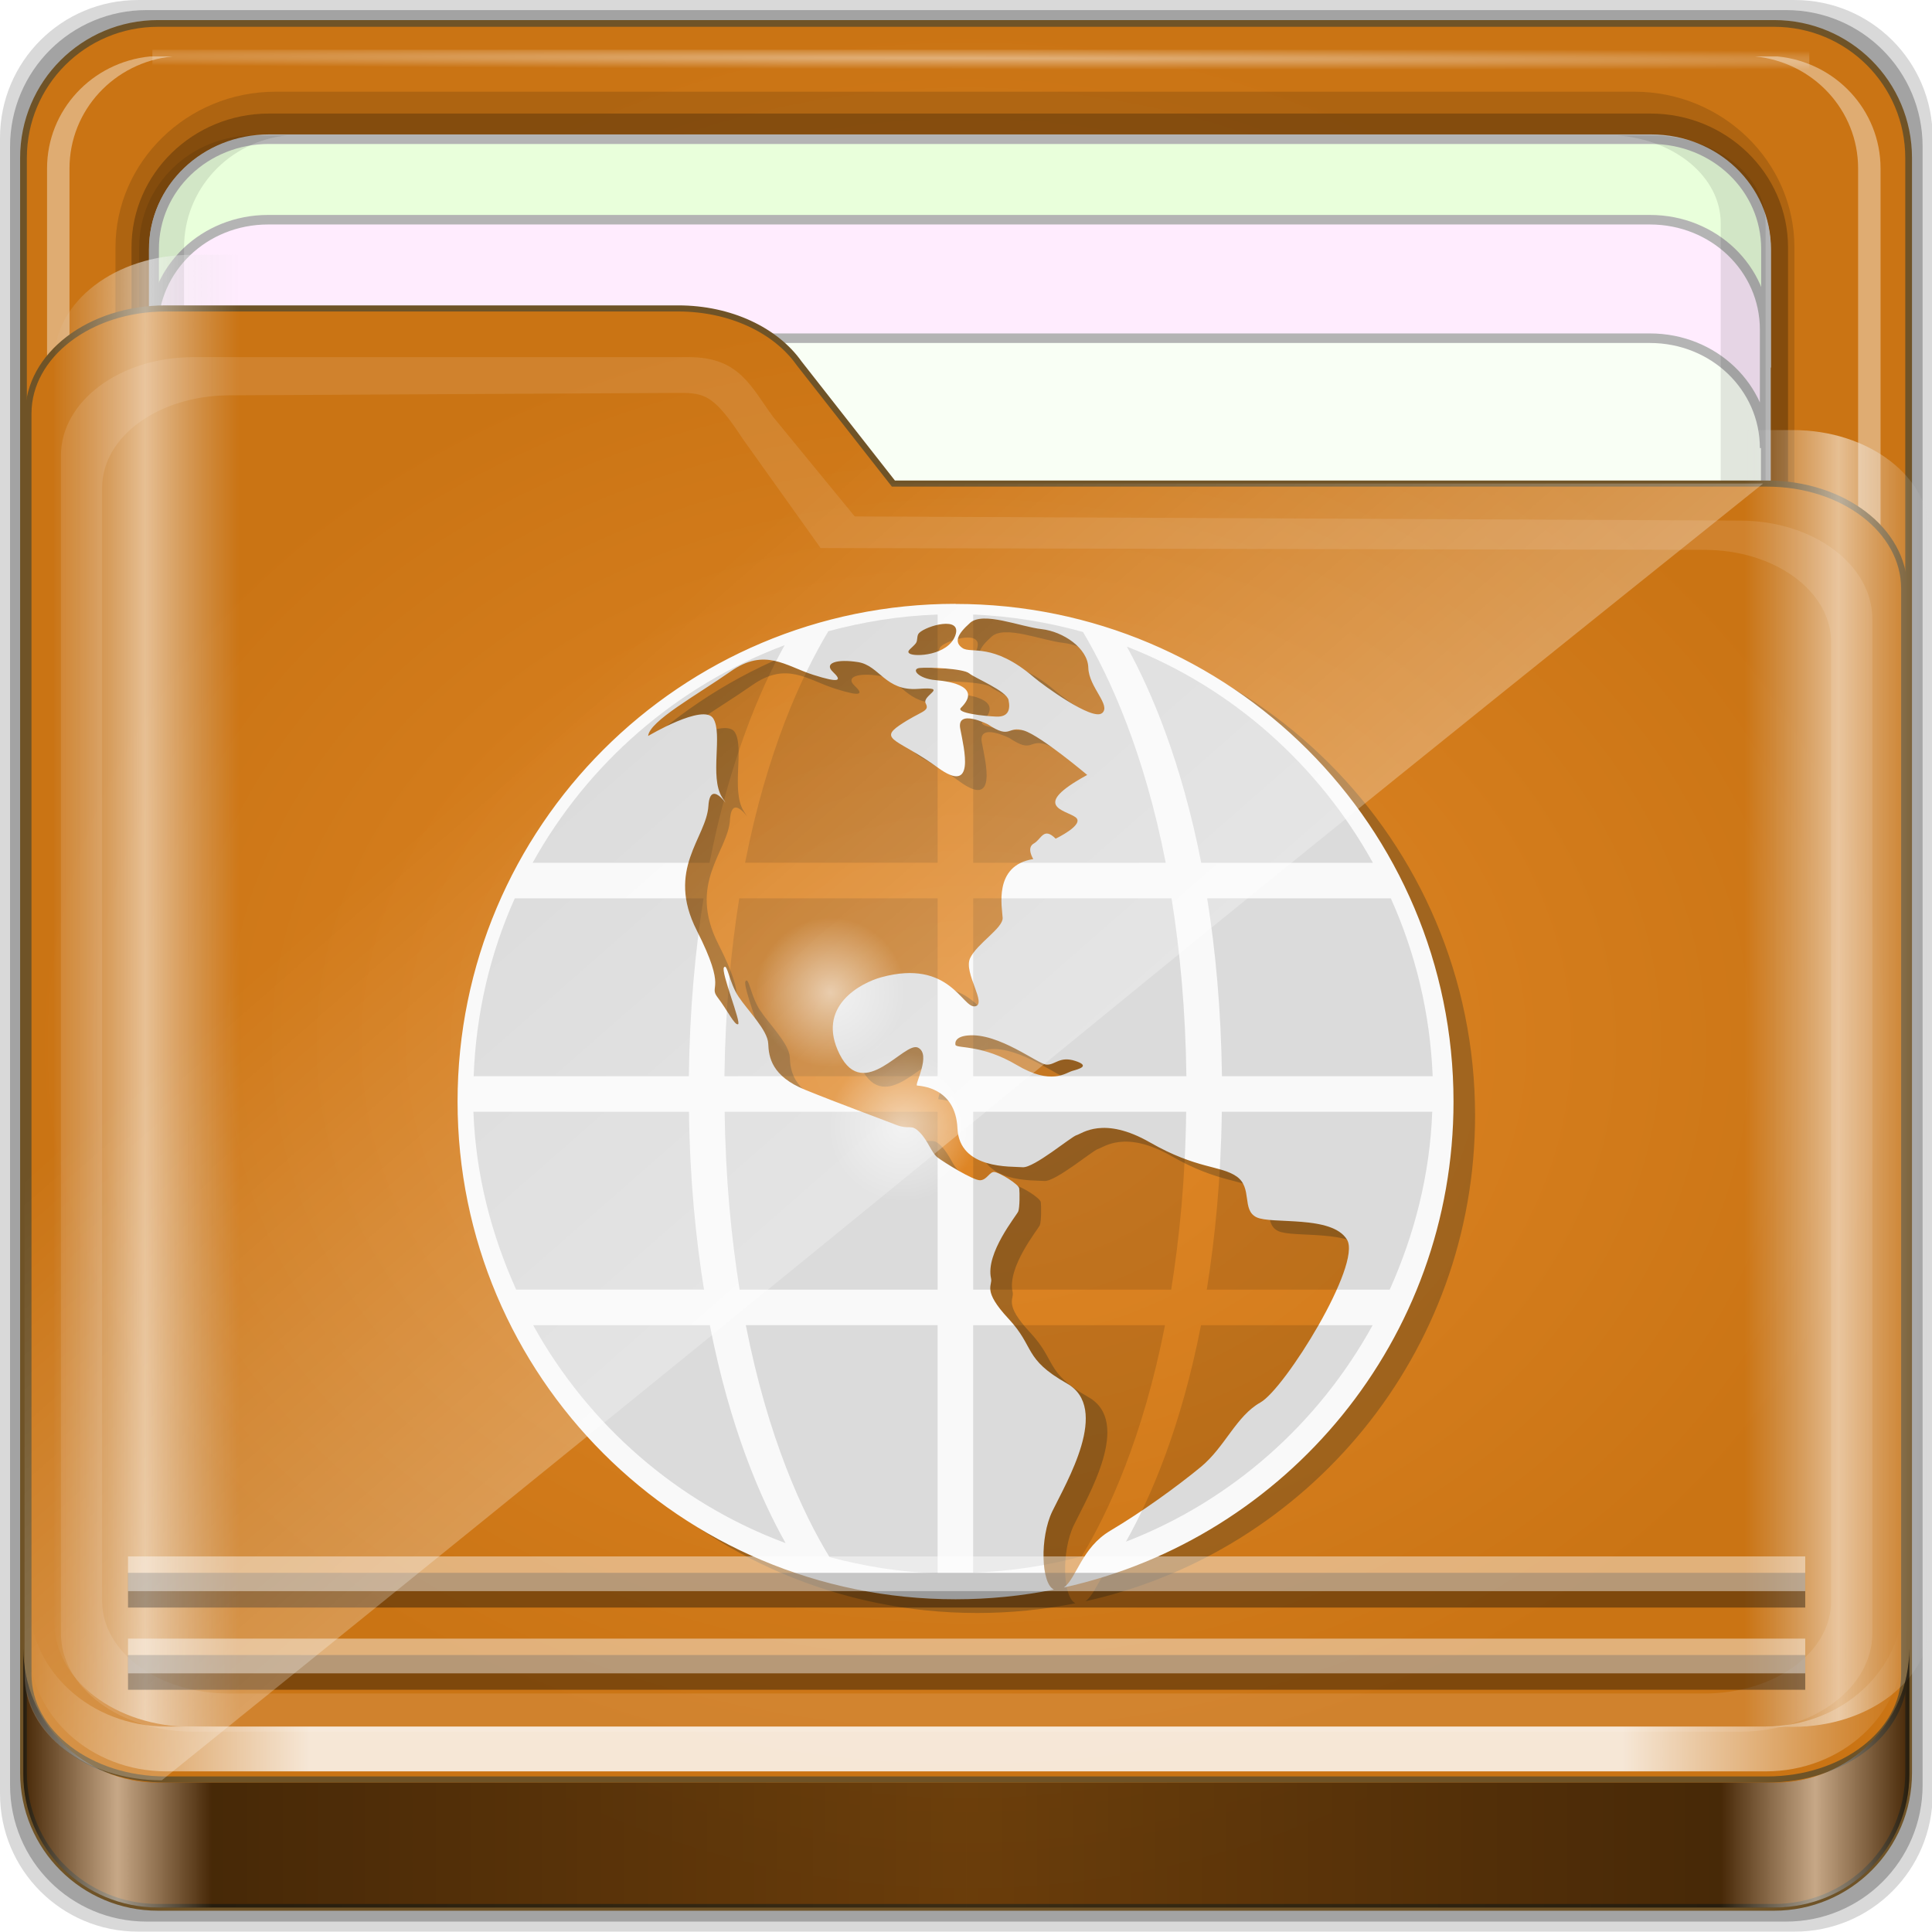 <?xml version="1.0" encoding="UTF-8" standalone="no"?>
<!-- Created with Inkscape (http://www.inkscape.org/) -->

<svg
   xmlns:dc="http://purl.org/dc/elements/1.1/"
   xmlns:cc="http://creativecommons.org/ns#"
   xmlns:rdf="http://www.w3.org/1999/02/22-rdf-syntax-ns#"
   xmlns:svg="http://www.w3.org/2000/svg"
   xmlns="http://www.w3.org/2000/svg"
   xmlns:xlink="http://www.w3.org/1999/xlink"
   xmlns:sodipodi="http://sodipodi.sourceforge.net/DTD/sodipodi-0.dtd"
   xmlns:inkscape="http://www.inkscape.org/namespaces/inkscape"
   width="96"
   height="96"
   id="svg2"
   version="1.1"
   inkscape:version="0.48.5 r10040"
   sodipodi:docname="folder-publicshare.svg">
  <script
     xlink:href=""
     id="script2985" />
  <defs
     id="defs4">
    <linearGradient
       inkscape:collect="always"
       id="linearGradient4144">
      <stop
         style="stop-color:#ffffff;stop-opacity:1;"
         offset="0"
         id="stop4146" />
      <stop
         style="stop-color:#ffffff;stop-opacity:0;"
         offset="1"
         id="stop4148" />
    </linearGradient>
    <radialGradient
       inkscape:collect="always"
       xlink:href="#linearGradient3872"
       id="radialGradient3883"
       gradientUnits="userSpaceOnUse"
       cx="48"
       cy="46.5"
       fx="48"
       fy="46.5"
       r="42.15" />
    <linearGradient
       id="linearGradient3872">
      <stop
         style="stop-color:#e28929;stop-opacity:1;"
         offset="0"
         id="stop3874" />
      <stop
         id="stop3880"
         offset="1"
         style="stop-color:#ca7414;stop-opacity:1;" />
    </linearGradient>
    <radialGradient
       inkscape:collect="always"
       xlink:href="#linearGradient3904"
       id="radialGradient3885"
       gradientUnits="userSpaceOnUse"
       gradientTransform="matrix(1.699,0.004,-9.9578932e-5,0.014,-31.242,-184.992)"
       cx="44.659"
       cy="-187.511"
       fx="44.659"
       fy="-187.511"
       r="36.916" />
    <linearGradient
       inkscape:collect="always"
       id="linearGradient3904">
      <stop
         style="stop-color:#ffffff;stop-opacity:1;"
         offset="0"
         id="stop3906" />
      <stop
         style="stop-color:#ffffff;stop-opacity:0;"
         offset="1"
         id="stop3908" />
    </linearGradient>
    <radialGradient
       inkscape:collect="always"
       xlink:href="#linearGradient3414"
       id="radialGradient3882"
       cx="48.308"
       cy="46.88"
       fx="48.308"
       fy="46.88"
       r="47.088"
       gradientTransform="matrix(1,0,0,0.794,0,9.635)"
       gradientUnits="userSpaceOnUse" />
    <linearGradient
       id="linearGradient3414">
      <stop
         style="stop-color:#e28929;stop-opacity:1;"
         offset="0"
         id="stop3416" />
      <stop
         id="stop3418"
         offset="1"
         style="stop-color:#ca7414;stop-opacity:1;" />
    </linearGradient>
    <linearGradient
       inkscape:collect="always"
       xlink:href="#linearGradient3832"
       id="linearGradient3889"
       gradientUnits="userSpaceOnUse"
       gradientTransform="matrix(1.123,0,0,1.056,-4.314,-5.958)"
       x1="6.076"
       y1="47.473"
       x2="89.924"
       y2="47.473" />
    <linearGradient
       id="linearGradient3832">
      <stop
         style="stop-color:#d8d8d8;stop-opacity:0;"
         offset="0"
         id="stop3834" />
      <stop
         id="stop3842"
         offset="0.05"
         style="stop-color:#ffffff;stop-opacity:1;" />
      <stop
         style="stop-color:#d8d8d8;stop-opacity:0;"
         offset="0.1"
         id="stop3846" />
      <stop
         id="stop3840"
         offset="0.5"
         style="stop-color:#d8d8d8;stop-opacity:0;" />
      <stop
         style="stop-color:#d8d8d8;stop-opacity:0;"
         offset="0.9"
         id="stop3844" />
      <stop
         id="stop3848"
         offset="0.95"
         style="stop-color:#ffffff;stop-opacity:1;" />
      <stop
         style="stop-color:#d8d8d8;stop-opacity:0;"
         offset="1"
         id="stop3836" />
    </linearGradient>
    <filter
       color-interpolation-filters="sRGB"
       inkscape:collect="always"
       id="filter4139">
      <feGaussianBlur
         inkscape:collect="always"
         stdDeviation="0.794"
         id="feGaussianBlur4141" />
    </filter>
    <linearGradient
       inkscape:collect="always"
       xlink:href="#linearGradient4188"
       id="linearGradient3891"
       gradientUnits="userSpaceOnUse"
       gradientTransform="translate(0,-2)"
       x1="6.25"
       y1="80.625"
       x2="89.75"
       y2="80.625" />
    <linearGradient
       id="linearGradient4188">
      <stop
         style="stop-color:#ffffff;stop-opacity:0;"
         offset="0"
         id="stop4190" />
      <stop
         id="stop4198"
         offset="0.15"
         style="stop-color:#ffffff;stop-opacity:1;" />
      <stop
         id="stop4196"
         offset="0.85"
         style="stop-color:#ffffff;stop-opacity:1;" />
      <stop
         style="stop-color:#ffffff;stop-opacity:0;"
         offset="1"
         id="stop4192" />
    </linearGradient>
    <linearGradient
       inkscape:collect="always"
       xlink:href="#linearGradient3298"
       id="linearGradient3893"
       gradientUnits="userSpaceOnUse"
       x1="1.121"
       y1="84.063"
       x2="95.496"
       y2="84.063" />
    <linearGradient
       id="linearGradient3298">
      <stop
         style="stop-color:#000000;stop-opacity:1;"
         offset="0"
         id="stop3300" />
      <stop
         id="stop3302"
         offset="0.05"
         style="stop-color:#ffffff;stop-opacity:1;" />
      <stop
         style="stop-color:#000000;stop-opacity:1;"
         offset="0.1"
         id="stop3304" />
      <stop
         id="stop3306"
         offset="0.5"
         style="stop-color:#000000;stop-opacity:0.498;" />
      <stop
         style="stop-color:#000000;stop-opacity:1;"
         offset="0.9"
         id="stop3308" />
      <stop
         id="stop3310"
         offset="0.95"
         style="stop-color:#ffffff;stop-opacity:1;" />
      <stop
         style="stop-color:#000000;stop-opacity:1;"
         offset="1"
         id="stop3312" />
    </linearGradient>
    <linearGradient
       gradientTransform="translate(-0.192,-0.084)"
       y2="34.832"
       x2="22.635"
       y1="59.746"
       x1="44.726"
       gradientUnits="userSpaceOnUse"
       id="linearGradient3391"
       xlink:href="#linearGradient4125"
       inkscape:collect="always" />
    <linearGradient
       inkscape:collect="always"
       id="linearGradient4125">
      <stop
         style="stop-color:#ffffff;stop-opacity:1;"
         offset="0"
         id="stop4127" />
      <stop
         style="stop-color:#ffffff;stop-opacity:0;"
         offset="1"
         id="stop4129" />
    </linearGradient>
    <linearGradient
       y2="34.832"
       x2="22.635"
       y1="59.746"
       x1="44.726"
       gradientTransform="translate(-0.192,-0.084)"
       gradientUnits="userSpaceOnUse"
       id="linearGradient3477"
       xlink:href="#linearGradient4125"
       inkscape:collect="always" />
    <radialGradient
       inkscape:collect="always"
       xlink:href="#linearGradient4144"
       id="radialGradient4150"
       cx="43.841"
       cy="53.959"
       fx="43.841"
       fy="53.959"
       r="3.728"
       gradientUnits="userSpaceOnUse" />
    <radialGradient
       inkscape:collect="always"
       xlink:href="#linearGradient4144"
       id="radialGradient4154"
       gradientUnits="userSpaceOnUse"
       cx="43.841"
       cy="53.959"
       fx="43.841"
       fy="53.959"
       r="3.728" />
  </defs>
  <sodipodi:namedview
     id="base"
     pagecolor="#ffffff"
     bordercolor="#666666"
     borderopacity="1.0"
     inkscape:pageopacity="0.0"
     inkscape:pageshadow="2"
     inkscape:zoom="3.8890873"
     inkscape:cx="26.665578"
     inkscape:cy="44.401746"
     inkscape:current-layer="g3367"
     showgrid="true"
     inkscape:document-units="px"
     inkscape:grid-bbox="true"
     inkscape:showpageshadow="false"
     gridtolerance="1"
     guidetolerance="1"
     objecttolerance="1"
     inkscape:window-width="1280"
     inkscape:window-height="966"
     inkscape:window-x="0"
     inkscape:window-y="0"
     inkscape:window-maximized="1"
     showguides="true"
     inkscape:guide-bbox="true" />
  <g
     id="layer1"
     inkscape:label="Layer 1"
     inkscape:groupmode="layer"
     transform="translate(0,32)">
    <g
       transform="matrix(0.993,0,0,0.981,0.046,-26.115)"
       style="enable-background:new"
       id="g3367">
      <path
         style="opacity:0.15;fill:#000000;fill-opacity:1;fill-rule:nonzero;stroke:none;display:inline"
         d="m 89.756,-5.998 -82.894,0 c -3.827,0 -6.908,3.117 -6.908,6.989 l 0,83.862 c 0,3.872 3.081,6.989 6.908,6.989 l 82.894,0 c 3.827,0 6.908,-3.117 6.908,-6.989 l 0,-83.862 c 0,-3.872 -3.081,-6.989 -6.908,-6.989 z"
         id="path3897"
         inkscape:connector-curvature="0" />
      <path
         inkscape:connector-curvature="0"
         id="path3895"
         d="m 89.324,-5.488 -82.031,0 c -3.787,0 -6.836,3.084 -6.836,6.916 l 0,82.989 c 0,3.831 3.049,6.916 6.836,6.916 l 82.031,0 c 3.787,0 6.836,-3.084 6.836,-6.916 l 0,-82.989 c 0,-3.831 -3.049,-6.916 -6.836,-6.916 z"
         style="opacity:0.25;fill:#000000;fill-opacity:1;fill-rule:nonzero;stroke:none;display:inline" />
      <path
         style="fill:url(#radialGradient3883);fill-opacity:1;fill-rule:nonzero;stroke:#6f5327;stroke-width:0.3;stroke-miterlimit:4;stroke-opacity:1;stroke-dasharray:none;display:inline"
         d="m 84,4.5 -72,0 c -3.324,0 -6,2.676 -6,6 l 0,72 c 0,3.324 2.676,6 6,6 l 72,0 c 3.324,0 6,-2.676 6,-6 l 0,-72 c 0,-3.324 -2.676,-6 -6,-6 z"
         id="rect2419-1"
         inkscape:connector-curvature="0"
         transform="matrix(1.123,0,0,1.136,-5.609,-9.924)" />
      <g
         id="g4855"
         transform="matrix(0,-1.107,1.123,0,-1.116,204.444)">
        <path
           sodipodi:nodetypes="sssssssss"
           inkscape:connector-curvature="0"
           id="path4843"
           d="m 117.219,6.098 c -3.921,0 -7.125,3.204 -7.125,7.125 l 0,60.562 c 0,3.921 3.204,7.125 7.125,7.125 l 61.562,0 c 3.921,0 7.125,-3.204 7.125,-7.125 l 0,-60.562 c 0,-3.921 -3.204,-7.125 -7.125,-7.125 z"
           style="font-size:medium;font-style:normal;font-variant:normal;font-weight:normal;font-stretch:normal;text-indent:0;text-align:start;text-decoration:none;line-height:normal;letter-spacing:normal;word-spacing:normal;text-transform:none;direction:ltr;block-progression:tb;writing-mode:lr-tb;text-anchor:start;baseline-shift:baseline;opacity:0.137;color:#000000;fill:#000000;fill-opacity:1;fill-rule:nonzero;stroke:none;stroke-width:2;marker:none;visibility:visible;display:inline;overflow:visible;enable-background:accumulate;font-family:Sans;-inkscape-font-specification:Sans" />
        <path
           style="font-size:medium;font-style:normal;font-variant:normal;font-weight:normal;font-stretch:normal;text-indent:0;text-align:start;text-decoration:none;line-height:normal;letter-spacing:normal;word-spacing:normal;text-transform:none;direction:ltr;block-progression:tb;writing-mode:lr-tb;text-anchor:start;baseline-shift:baseline;opacity:0.245;color:#000000;fill:#000000;fill-opacity:1;fill-rule:nonzero;stroke:none;stroke-width:2;marker:none;visibility:visible;display:inline;overflow:visible;enable-background:accumulate;font-family:Sans;-inkscape-font-specification:Sans"
           d="m 117.219,6.813 c -3.379,0 -6.125,2.746 -6.125,6.125 l 0,61.562 c 0,3.379 2.746,6.125 6.125,6.125 l 61.562,0 c 3.379,0 6.125,-2.746 6.125,-6.125 l 0,-61.562 c 0,-3.379 -2.746,-6.125 -6.125,-6.125 z"
           id="path4849"
           inkscape:connector-curvature="0"
           sodipodi:nodetypes="sssssssss" />
        <path
           style="fill:#f9fff5;fill-opacity:1;fill-rule:nonzero;stroke:#b4b4b4;stroke-width:0.437;stroke-miterlimit:4;stroke-opacity:1;stroke-dasharray:none;display:inline"
           d="m 183.704,12.925 c 0,-2.843 -2.242,-5.119 -5.026,-5.119 l -30.722,0 c 2.784,0 5.026,2.276 5.026,5.119 l 0,61.594 c 0,2.843 -2.242,5.119 -5.026,5.119 l 30.722,0 c 2.784,0 5.026,-2.276 5.026,-5.119 l 0,-61.594 z"
           id="path4046"
           inkscape:connector-curvature="0" />
        <path
           inkscape:connector-curvature="0"
           id="path4815"
           d="m 115.708,79.154 0,1 c 0.262,2.594 2.46,4.594 5.125,4.594 l 61.562,0 c 2.665,0 4.863,-2 5.125,-4.594 l 0,-1 c -0.262,2.594 -2.46,4.594 -5.125,4.594 l -61.562,0 c -2.665,0 -4.863,-2 -5.125,-4.594 z"
           style="opacity:0.4;fill:#ffffff;fill-opacity:1;fill-rule:nonzero;stroke:none;display:inline" />
        <path
           inkscape:connector-curvature="0"
           id="path4820"
           d="m 116.688,7.813 c -2.594,0.262 -4.594,2.46 -4.594,5.125 l 0,0.469 c 0.262,-2.594 2.46,-4.594 5.125,-4.594 l 61.562,0 c 2.665,0 4.863,2 5.125,4.594 l 0,-0.469 c 0,-2.843 -2.282,-5.125 -5.125,-5.125 l -61.562,0 c -0.178,0 -0.358,-0.017 -0.531,0 z"
           style="opacity:0.5;fill:#ffffff;fill-opacity:1;fill-rule:nonzero;stroke:none;display:inline" />
        <path
           style="opacity:0.4;fill:#ffffff;fill-opacity:1;fill-rule:nonzero;stroke:none;display:inline"
           d="m 115.708,8.643 0,-1 c 0.262,-2.594 2.46,-4.594 5.125,-4.594 l 61.562,0 c 2.665,0 4.863,2 5.125,4.594 l 0,1 c -0.262,-2.594 -2.46,-4.594 -5.125,-4.594 l -61.562,0 c -2.665,0 -4.863,2 -5.125,4.594 z"
           id="path3896"
           inkscape:connector-curvature="0" />
        <rect
           style="opacity:0.426;fill:url(#radialGradient3885);fill-opacity:1;stroke:none"
           id="rect3902"
           width="73.831"
           height="0.907"
           x="7.743"
           y="-187.827"
           transform="matrix(0,1,-1,0,0,0)" />
        <path
           inkscape:connector-curvature="0"
           id="path3899"
           d="m 183.733,12.934 c 0,-2.843 -2.242,-5.119 -5.026,-5.119 l -5.422,0 c 2.784,0 5.026,2.276 5.026,5.119 l 0,61.594 c 0,2.843 -2.242,5.119 -5.026,5.119 l 5.422,0 c 2.784,0 5.026,-2.276 5.026,-5.119 l 0,-61.594 z"
           style="fill:#e9ffdb;fill-opacity:1;fill-rule:nonzero;stroke:#b4b4b4;stroke-width:0.437;stroke-miterlimit:4;stroke-opacity:1;stroke-dasharray:none;display:inline" />
        <path
           style="fill:#ffecfe;fill-opacity:1;fill-rule:nonzero;stroke:#b4b4b4;stroke-width:0.437;stroke-miterlimit:4;stroke-opacity:1;stroke-dasharray:none;display:inline"
           d="m 180.049,12.896 c 0,-2.842 -2.242,-5.117 -5.026,-5.117 l -5.422,0 c 2.784,0 5.026,2.275 5.026,5.117 l 0,61.576 c 0,2.842 -2.242,5.117 -5.026,5.117 l 5.422,0 c 2.784,0 5.026,-2.275 5.026,-5.117 l 0,-61.576 z"
           id="path3086"
           inkscape:connector-curvature="0" />
        <path
           inkscape:connector-curvature="0"
           id="path4810"
           d="m 127.618,73.032 0,1.469 c 0,2.843 1.789,5.125 4.017,5.125 l 48.254,0 c 2.228,0 4.017,-2.282 4.017,-5.125 l 0,-1.469 c -0.205,2.594 -1.928,4.594 -4.017,4.594 l -48.254,0 c -2.089,0 -3.812,-2 -4.017,-4.594 z"
           style="opacity:0.1;fill:#000000;fill-opacity:1;fill-rule:nonzero;stroke:none;display:inline" />
        <path
           style="opacity:0.1;fill:#000000;fill-opacity:1;fill-rule:nonzero;stroke:none;display:inline"
           d="m 112.094,13.748 0,-1.469 c 0,-2.843 2.282,-5.125 5.125,-5.125 l 61.562,0 c 2.843,0 5.125,2.282 5.125,5.125 l 0,1.469 c -0.262,-2.594 -2.46,-4.594 -5.125,-4.594 l -61.562,0 c -2.665,0 -4.863,2 -5.125,4.594 z"
           id="path3898"
           inkscape:connector-curvature="0" />
      </g>
      <path
         sodipodi:nodetypes="ssssssccssss"
         inkscape:connector-curvature="0"
         id="path4187"
         d="m 1.375,78.813 c 0,2.949 3.063,5.322 6.868,5.322 l 80.13,0 c 3.805,0 6.868,-2.374 6.868,-5.322 l 0,-54.996 c 0,-2.949 -3.063,-5.322 -6.868,-5.322 l -43.714,0 -4.722,-6.098 C 38.777,10.737 36.508,9.624 33.892,9.624 l -25.649,0 c -3.805,0 -6.868,2.374 -6.868,5.322 z"
         style="fill:url(#radialGradient3882);fill-opacity:1.0;fill-rule:nonzero;stroke:#6f5327;stroke-width:0.309;stroke-miterlimit:4;stroke-opacity:1;stroke-dasharray:none;display:inline" />
      <g
         style="enable-background:new"
         id="g4110"
         transform="matrix(0.975,0,0,0.975,3.617,-0.146)">
        <path
           style="fill:#1c2422;fill-opacity:0.278"
           inkscape:connector-curvature="0"
           d="m 46.392,26.079 c -14.115,0 -25.558,11.577 -25.558,25.857 0,14.279 11.444,25.857 25.558,25.857 1.727,0 3.414,-0.174 5.046,-0.504 -0.658,-0.319 -0.728,-2.704 -0.079,-4.066 0.724,-1.515 2.995,-5.352 0.75,-6.641 -2.245,-1.289 -1.623,-1.868 -2.995,-3.359 -1.372,-1.491 -0.811,-1.713 -0.899,-2.097 -0.3,-1.312 1.323,-3.282 1.397,-3.484 0.075,-0.203 0.075,-0.959 0.049,-1.187 -0.026,-0.228 -1.022,-0.834 -1.274,-0.858 -0.251,-0.024 -0.375,0.405 -0.724,0.429 -0.349,0.024 -1.872,-0.935 -2.196,-1.187 -0.324,-0.252 -0.475,-0.858 -0.924,-1.312 -0.449,-0.455 -0.498,-0.101 -1.199,-0.379 -0.701,-0.278 -2.946,-1.112 -4.667,-1.819 -1.721,-0.707 -1.872,-1.698 -1.898,-2.398 -0.026,-0.7 -1.048,-1.717 -1.529,-2.45 -0.479,-0.733 -0.569,-1.743 -0.743,-1.515 -0.175,0.228 0.899,2.879 0.724,2.954 -0.175,0.075 -0.55,-0.733 -1.048,-1.39 -0.498,-0.657 0.524,-0.304 -1.073,-3.484 -1.597,-3.18 0.498,-4.803 0.598,-6.464 0.1,-1.661 1.348,0.605 0.699,-0.455 -0.65,-1.06 0.049,-3.282 -0.449,-4.09 -0.498,-0.808 -3.344,0.909 -3.344,0.909 0.075,-0.782 2.496,-2.12 4.243,-3.359 1.746,-1.239 2.814,-0.278 4.217,0.177 1.404,0.455 1.497,0.304 1.022,-0.151 -0.475,-0.455 0.2,-0.681 1.297,-0.504 1.097,0.177 1.397,1.515 3.069,1.39 1.672,-0.125 0.175,0.328 0.4,0.758 0.226,0.431 -0.249,0.379 -1.348,1.136 -1.099,0.756 0.026,0.758 1.972,2.198 1.947,1.439 1.348,-0.959 1.148,-2.021 -0.2,-1.062 1.423,-0.226 1.423,-0.226 1.199,0.808 0.978,0.045 1.851,0.323 0.873,0.278 3.242,2.303 3.242,2.303 -2.971,1.642 -1.099,1.819 -0.598,2.198 0.501,0.379 -1.022,1.112 -1.022,1.112 -0.624,-0.631 -0.724,0.026 -1.122,0.252 -0.398,0.226 -0.026,0.808 -0.026,0.808 -2.066,0.328 -1.597,2.525 -1.572,3.055 0.026,0.53 -1.323,1.338 -1.672,2.097 -0.349,0.758 0.899,2.398 0.249,2.499 -0.65,0.101 -1.297,-2.474 -4.792,-1.515 -1.054,0.289 -3.395,1.515 -2.147,4.014 1.248,2.499 3.32,-0.707 4.019,-0.353 0.699,0.353 -0.2,1.944 -0.049,1.969 0.151,0.026 1.972,0.069 2.072,2.222 0.1,2.153 2.771,1.969 3.344,2.021 0.573,0.052 2.496,-1.59 2.771,-1.666 0.275,-0.075 1.374,-1.011 3.77,0.379 2.396,1.39 3.619,1.187 4.443,1.767 0.824,0.58 0.249,1.743 1.022,2.12 0.773,0.377 3.868,-0.127 4.643,1.161 0.775,1.289 -3.195,7.753 -4.443,8.459 -1.248,0.707 -1.821,2.323 -3.069,3.359 -1.248,1.036 -2.995,2.316 -4.643,3.308 -1.459,0.877 -1.721,2.448 -2.371,2.946 11.437,-2.571 19.991,-12.896 19.991,-25.241 0,-14.279 -11.444,-25.857 -25.558,-25.857 z m 5.991,24.267 c -0.349,0.101 -1.073,0.758 -2.845,-0.304 -1.772,-1.062 -2.995,-0.858 -3.146,-1.034 0,0 -0.149,-0.429 0.624,-0.504 1.589,-0.155 3.595,1.489 4.042,1.515 0.447,0.026 0.673,-0.455 1.472,-0.194 0.799,0.261 0.2,0.422 -0.149,0.521 z M 44.022,28.654 c -0.175,-0.127 0.145,-0.276 0.334,-0.53 0.109,-0.147 0.028,-0.392 0.166,-0.53 0.375,-0.379 2.221,-0.909 1.859,0.127 -0.362,1.036 -2.085,1.136 -2.36,0.935 z m 4.466,3.284 c -0.624,-0.026 -2.094,-0.183 -1.821,-0.455 1.054,-1.06 -0.4,-1.364 -1.297,-1.439 -0.897,-0.075 -1.274,-0.582 -0.824,-0.631 0.449,-0.049 2.247,0.026 2.545,0.278 0.298,0.252 1.921,0.909 2.021,1.39 0.1,0.48 0,0.883 -0.624,0.858 z m 5.416,-0.177 c -0.498,0.405 -3.012,-1.45 -3.495,-1.868 -2.096,-1.819 -3.22,-1.213 -3.659,-1.515 -0.439,-0.302 -0.283,-0.707 0.39,-1.312 0.673,-0.605 2.571,0.203 3.67,0.328 1.099,0.125 2.371,0.985 2.396,2.006 0.026,1.021 1.199,1.959 0.699,2.364 z"
           id="path4108" />
        <path
           id="path4095"
           d="m 45.284,25.366 c -14.115,0 -25.558,11.577 -25.558,25.857 0,14.279 11.444,25.857 25.558,25.857 1.727,0 3.414,-0.174 5.046,-0.504 -0.658,-0.319 -0.728,-2.704 -0.079,-4.066 0.724,-1.515 2.995,-5.352 0.75,-6.641 C 48.756,64.58 49.378,64 48.006,62.509 c -1.372,-1.491 -0.811,-1.713 -0.899,-2.097 -0.3,-1.312 1.323,-3.282 1.397,-3.484 0.075,-0.203 0.075,-0.959 0.049,-1.187 -0.026,-0.228 -1.022,-0.834 -1.274,-0.858 -0.251,-0.024 -0.375,0.405 -0.724,0.429 -0.349,0.024 -1.872,-0.935 -2.196,-1.187 -0.324,-0.252 -0.475,-0.858 -0.924,-1.312 -0.449,-0.455 -0.498,-0.101 -1.199,-0.379 -0.701,-0.278 -2.946,-1.112 -4.667,-1.819 -1.721,-0.707 -1.872,-1.698 -1.898,-2.398 -0.026,-0.7 -1.048,-1.717 -1.529,-2.45 -0.479,-0.733 -0.569,-1.743 -0.743,-1.515 -0.175,0.228 0.899,2.879 0.724,2.954 -0.175,0.075 -0.55,-0.733 -1.048,-1.39 -0.498,-0.657 0.524,-0.304 -1.073,-3.484 -1.597,-3.18 0.498,-4.803 0.598,-6.464 0.1,-1.661 1.348,0.605 0.699,-0.455 -0.65,-1.06 0.049,-3.282 -0.449,-4.09 -0.498,-0.808 -3.344,0.909 -3.344,0.909 0.075,-0.782 2.496,-2.12 4.243,-3.359 1.746,-1.239 2.814,-0.278 4.217,0.177 1.404,0.455 1.497,0.304 1.022,-0.151 -0.475,-0.455 0.2,-0.681 1.297,-0.504 1.097,0.177 1.397,1.515 3.069,1.39 1.672,-0.125 0.175,0.328 0.4,0.758 0.226,0.431 -0.249,0.379 -1.348,1.136 -1.099,0.756 0.026,0.758 1.972,2.198 1.947,1.439 1.348,-0.959 1.148,-2.021 -0.2,-1.062 1.423,-0.226 1.423,-0.226 1.199,0.808 0.978,0.045 1.851,0.323 0.873,0.278 3.242,2.303 3.242,2.303 -2.971,1.642 -1.099,1.819 -0.598,2.198 0.501,0.379 -1.022,1.112 -1.022,1.112 -0.624,-0.631 -0.724,0.026 -1.122,0.252 -0.398,0.226 -0.026,0.808 -0.026,0.808 -2.066,0.328 -1.597,2.525 -1.572,3.055 0.026,0.53 -1.323,1.338 -1.672,2.097 -0.349,0.758 0.899,2.398 0.249,2.499 -0.65,0.101 -1.297,-2.474 -4.792,-1.515 -1.054,0.289 -3.395,1.515 -2.147,4.014 1.248,2.499 3.32,-0.707 4.019,-0.353 0.699,0.353 -0.2,1.944 -0.049,1.969 0.151,0.026 1.972,0.069 2.072,2.222 0.1,2.153 2.771,1.969 3.344,2.021 0.573,0.052 2.496,-1.59 2.771,-1.666 0.275,-0.075 1.374,-1.011 3.77,0.379 2.396,1.39 3.619,1.187 4.443,1.767 0.824,0.58 0.249,1.743 1.022,2.12 0.773,0.377 3.868,-0.127 4.643,1.161 0.775,1.289 -3.195,7.753 -4.443,8.459 -1.248,0.707 -1.821,2.323 -3.069,3.359 -1.248,1.036 -2.995,2.316 -4.643,3.308 -1.459,0.877 -1.721,2.448 -2.371,2.946 C 62.287,73.899 70.841,63.574 70.841,51.229 70.841,36.95 59.397,25.372 45.282,25.372 z M 51.276,49.632 c -0.349,0.101 -1.073,0.758 -2.845,-0.304 -1.772,-1.062 -2.995,-0.858 -3.146,-1.034 0,0 -0.149,-0.429 0.624,-0.504 1.589,-0.155 3.595,1.489 4.042,1.515 0.447,0.026 0.673,-0.455 1.472,-0.194 0.799,0.261 0.2,0.422 -0.149,0.521 z M 42.914,27.941 c -0.175,-0.127 0.145,-0.276 0.334,-0.53 0.109,-0.147 0.028,-0.392 0.166,-0.53 0.375,-0.379 2.221,-0.909 1.859,0.127 -0.362,1.036 -2.085,1.136 -2.36,0.935 z m 4.466,3.284 C 46.756,31.199 45.287,31.041 45.559,30.77 46.613,29.71 45.159,29.406 44.262,29.33 43.365,29.255 42.988,28.749 43.438,28.699 c 0.449,-0.049 2.247,0.026 2.545,0.278 0.298,0.252 1.921,0.909 2.021,1.39 0.1,0.48 0,0.883 -0.624,0.858 z m 5.416,-0.177 c -0.498,0.405 -3.012,-1.45 -3.495,-1.868 -2.096,-1.819 -3.22,-1.213 -3.659,-1.515 -0.439,-0.302 -0.283,-0.707 0.39,-1.312 0.673,-0.605 2.571,0.203 3.67,0.328 1.099,0.125 2.371,0.985 2.396,2.006 0.026,1.021 1.199,1.959 0.699,2.364 z"
           inkscape:connector-curvature="0"
           style="fill:#f9f9f9;fill-opacity:1" />
        <path
           id="path4084"
           d="m 58.199,40.667 h 9.425 c 1.263,2.841 2.017,5.953 2.147,9.24 H 58.957 c -0.046,-3.473 -0.33,-6.534 -0.758,-9.24 z M 54.08,27.592 c 5.407,2.126 9.844,6.148 12.625,11.228 H 57.893 C 56.892,33.648 55.372,29.972 54.08,27.592 z M 46.19,38.819 V 25.921 c 1.943,0.087 3.831,0.398 5.635,0.909 1.367,2.328 3.133,6.217 4.246,11.989 h -9.881 z m -11.989,22.175 c -0.426,-2.708 -0.722,-5.75 -0.767,-9.24 h 10.93 v 9.24 H 34.201 z m -0.018,-20.328 h 10.181 v 9.24 h -10.941 c 0.046,-3.477 0.333,-6.532 0.76,-9.24 z m 4.572,-13.877 c 1.799,-0.49 3.672,-0.802 5.609,-0.865 v 12.894 H 34.483 c 1.121,-5.804 2.899,-9.707 4.272,-12.03 z M 23.58,38.819 c 2.826,-5.162 7.402,-9.205 12.931,-11.303 -1.303,2.378 -2.841,6.075 -3.852,11.303 h -9.079 z m 8.016,11.087 H 20.553 c 0.12,-3.283 0.851,-6.405 2.11,-9.24 h 9.687 c -0.425,2.708 -0.711,5.767 -0.754,9.24 z m 0.778,11.087 H 22.734 C 21.47,58.15 20.659,55.05 20.54,51.754 h 11.063 c 0.044,3.49 0.343,6.528 0.771,9.24 z m 0.299,1.847 c 1.019,5.28 2.58,8.973 3.889,11.323 C 31.013,72.076 26.436,68.017 23.606,62.842 h 9.068 z m 11.69,0 v 12.894 c -1.917,-0.061 -3.767,-0.367 -5.549,-0.848 -1.376,-2.279 -3.164,-6.2 -4.293,-12.046 h 9.842 z m 11.672,0 c -1.124,5.811 -2.901,9.718 -4.272,12.006 -1.784,0.5 -3.656,0.771 -5.575,0.857 V 62.842 h 9.846 z M 46.19,51.754 h 10.93 c -0.042,3.49 -0.343,6.53 -0.769,9.24 H 46.19 V 51.754 z M 57.131,49.907 H 46.19 v -9.24 h 10.18 c 0.428,2.708 0.716,5.763 0.762,9.24 z m 1.819,1.847 h 10.799 c -0.12,3.295 -0.922,6.394 -2.181,9.24 h -9.389 c 0.426,-2.712 0.725,-5.75 0.771,-9.24 z m 7.741,11.087 c -2.772,5.099 -7.229,9.124 -12.66,11.246 1.303,-2.352 2.845,-6.021 3.851,-11.246 h 8.809 z"
           inkscape:connector-curvature="0"
           style="fill:#080808;fill-opacity:0.122" />
      </g>
      <path
         style="opacity:0.538;fill:url(#linearGradient3889);fill-opacity:1;fill-rule:nonzero;stroke:none;display:inline"
         d="m 2.67,76.143 c 0,2.95 3.063,5.326 6.868,5.326 l 80.13,0 c 3.805,0 6.868,-2.375 6.868,-5.326 l 0,-55.032 c 0,-2.95 -3.063,-5.326 -6.868,-5.326 l -43.714,0 -4.722,-6.102 C 40.072,8.022 37.803,6.908 35.187,6.908 l -25.649,0 c -3.805,0 -6.868,2.375 -6.868,5.326 z"
         id="path3262"
         inkscape:connector-curvature="0"
         sodipodi:nodetypes="ssssssccssss" />
      <path
         inkscape:connector-curvature="0"
         style="opacity:0.331;fill:#fffafa;fill-opacity:1;fill-rule:nonzero;stroke:none;display:inline;filter:url(#filter4139)"
         d="M 10.438,12 C 6.87,12 4,14.307 4,17.156 l 0,61.688 C 4,81.693 6.87,84 10.438,84 l 75.125,0 C 89.13,84 92,81.693 92,78.844 l 0,-53.125 C 92,22.87 89.13,20.562 85.562,20.562 l -43,-0.219 L 38.594,15.125 C 37.506,13.522 36.952,12 34.5,12 L 10.438,12 z M 33.75,13.875 c 1.449,-0.007 1.876,-0.068 3.375,2.406 L 40.906,22 83.844,22.094 C 87.249,22.094 90,24.247 90,26.938 l 0,50.219 C 90,79.847 87.249,82 83.844,82 l -71.688,0 C 8.751,82 6,79.847 6,77.156 L 6,18.844 C 6,16.153 8.751,14.018 12.156,14 L 33.75,13.875 z"
         id="path4118"
         transform="matrix(1.03,0,0,0.967,-1.116,0.487)" />
      <path
         style="opacity:0.828;fill:url(#linearGradient3891);fill-opacity:1;fill-rule:nonzero;stroke:none;display:inline"
         d="m 6.25,74.812 0,2 c 0,3.13 2.74,5.625 6.125,5.625 l 71.25,0 c 3.385,0 6.125,-2.495 6.125,-5.625 l 0,-2 c 0,3.13 -2.74,5.625 -6.125,5.625 l -71.25,0 c -3.385,0 -6.125,-2.495 -6.125,-5.625 z"
         id="path4045"
         inkscape:connector-curvature="0"
         transform="matrix(1.123,0,0,1.136,-5.609,-9.924)" />
      <path
         inkscape:connector-curvature="0"
         id="path4114"
         d="m 7.258,81.296 81.483,0 0,0 0,0"
         style="opacity:0.375;fill:none;stroke:#000000;stroke-width:1.69px;stroke-linecap:butt;stroke-linejoin:miter;stroke-opacity:1"
         transform="matrix(1.03,0,0,1.041,-1.116,-5.918)" />
      <path
         style="opacity:0.435;fill:none;stroke:#ffffff;stroke-width:1.69px;stroke-linecap:butt;stroke-linejoin:miter;stroke-opacity:1"
         d="m 7.258,80.497 81.483,0 0,0 0,0"
         id="path4110"
         inkscape:connector-curvature="0"
         transform="matrix(1.03,0,0,1.041,-1.116,-5.918)" />
      <path
         style="opacity:0.375;fill:none;stroke:#000000;stroke-width:1.69px;stroke-linecap:butt;stroke-linejoin:miter;stroke-opacity:1"
         d="m 7.258,77.296 81.483,0 0,0 0,0"
         id="path4116"
         inkscape:connector-curvature="0"
         transform="matrix(1.03,0,0,1.041,-1.116,-5.918)" />
      <path
         inkscape:connector-curvature="0"
         id="path4112"
         d="m 7.258,76.497 81.483,0 0,0 0,0"
         style="opacity:0.435;fill:none;stroke:#ffffff;stroke-width:1.69px;stroke-linecap:butt;stroke-linejoin:miter;stroke-opacity:1"
         transform="matrix(1.03,0,0,1.041,-1.116,-5.918)" />
      <path
         style="opacity:0.3;fill:#000000;fill-opacity:1;fill-rule:nonzero;stroke:none;display:inline"
         d="m 1.121,77.504 0,6.357 c 0,3.749 3.016,6.76 6.75,6.76 l 80.875,0 c 3.734,0 6.75,-3.012 6.75,-6.76 l 0,-6.357 c 0,3.749 -3.016,6.791 -6.75,6.791 l -80.875,0 c -3.734,0 -6.75,-3.043 -6.75,-6.791 z"
         id="path3871"
         inkscape:connector-curvature="0" />
      <path
         inkscape:connector-curvature="0"
         id="path3876"
         d="m 1.121,77.504 0,6.357 c 0,3.749 3.016,6.76 6.75,6.76 l 80.875,0 c 3.734,0 6.75,-3.012 6.75,-6.76 l 0,-6.357 c 0,3.749 -3.016,6.791 -6.75,6.791 l -80.875,0 c -3.734,0 -6.75,-3.043 -6.75,-6.791 z"
         style="opacity:0.5;fill:url(#linearGradient3893);fill-opacity:1;fill-rule:nonzero;stroke:none;display:inline" />
      <path
         sodipodi:nodetypes="sccccssss"
         inkscape:connector-curvature="0"
         id="path3355"
         d="m 1.182,78.85 c 0,2.95 3.063,5.326 6.868,5.326 C 58.018,43.384 47.512,51.455 88.181,18.492 l -43.714,0 -4.722,-6.102 C 38.585,10.729 36.316,9.616 33.7,9.616 l -25.649,0 c -3.805,0 -6.868,2.375 -6.868,5.326 z"
         style="opacity:0.299;fill:url(#linearGradient3477);fill-opacity:1;fill-rule:nonzero;stroke:none;display:inline;enable-background:new" />
      <g
         id="layer6"
         transform="matrix(1.007,0,0,1.019,-52.457,77.164)"
         style="fill:#000000;fill-opacity:1;stroke:#000000;stroke-opacity:1;enable-background:new">
        <g
           id="g4267"
           transform="matrix(1.013,0,0,1.013,57.669,2.837)"
           style="fill:#000000;fill-opacity:1;stroke:#000000;stroke-opacity:1" />
      </g>
      <g
         id="g4104"
         transform="translate(2.072,-1.572)" />
      <path
         sodipodi:type="arc"
         style="fill:url(#radialGradient4150);fill-opacity:1;stroke:none;opacity:0.553"
         id="path4142"
         sodipodi:cx="43.840622"
         sodipodi:cy="53.95929"
         sodipodi:rx="3.7283812"
         sodipodi:ry="3.7283812"
         d="m 47.569,53.959 a 3.728,3.728 0 1 1 -7.457,0 3.728,3.728 0 1 1 7.457,0 z"
         transform="matrix(1.007,0,0,1.019,-2.637,-10.715)" />
      <path
         transform="matrix(1.007,0,0,1.019,0.99,-3.902)"
         d="m 47.569,53.959 a 3.728,3.728 0 1 1 -7.457,0 3.728,3.728 0 1 1 7.457,0 z"
         sodipodi:ry="3.7283812"
         sodipodi:rx="3.7283812"
         sodipodi:cy="53.95929"
         sodipodi:cx="43.840622"
         id="path4152"
         style="opacity:0.545;fill:url(#radialGradient4154);fill-opacity:1;stroke:none"
         sodipodi:type="arc" />
    </g>
  </g>
</svg>
